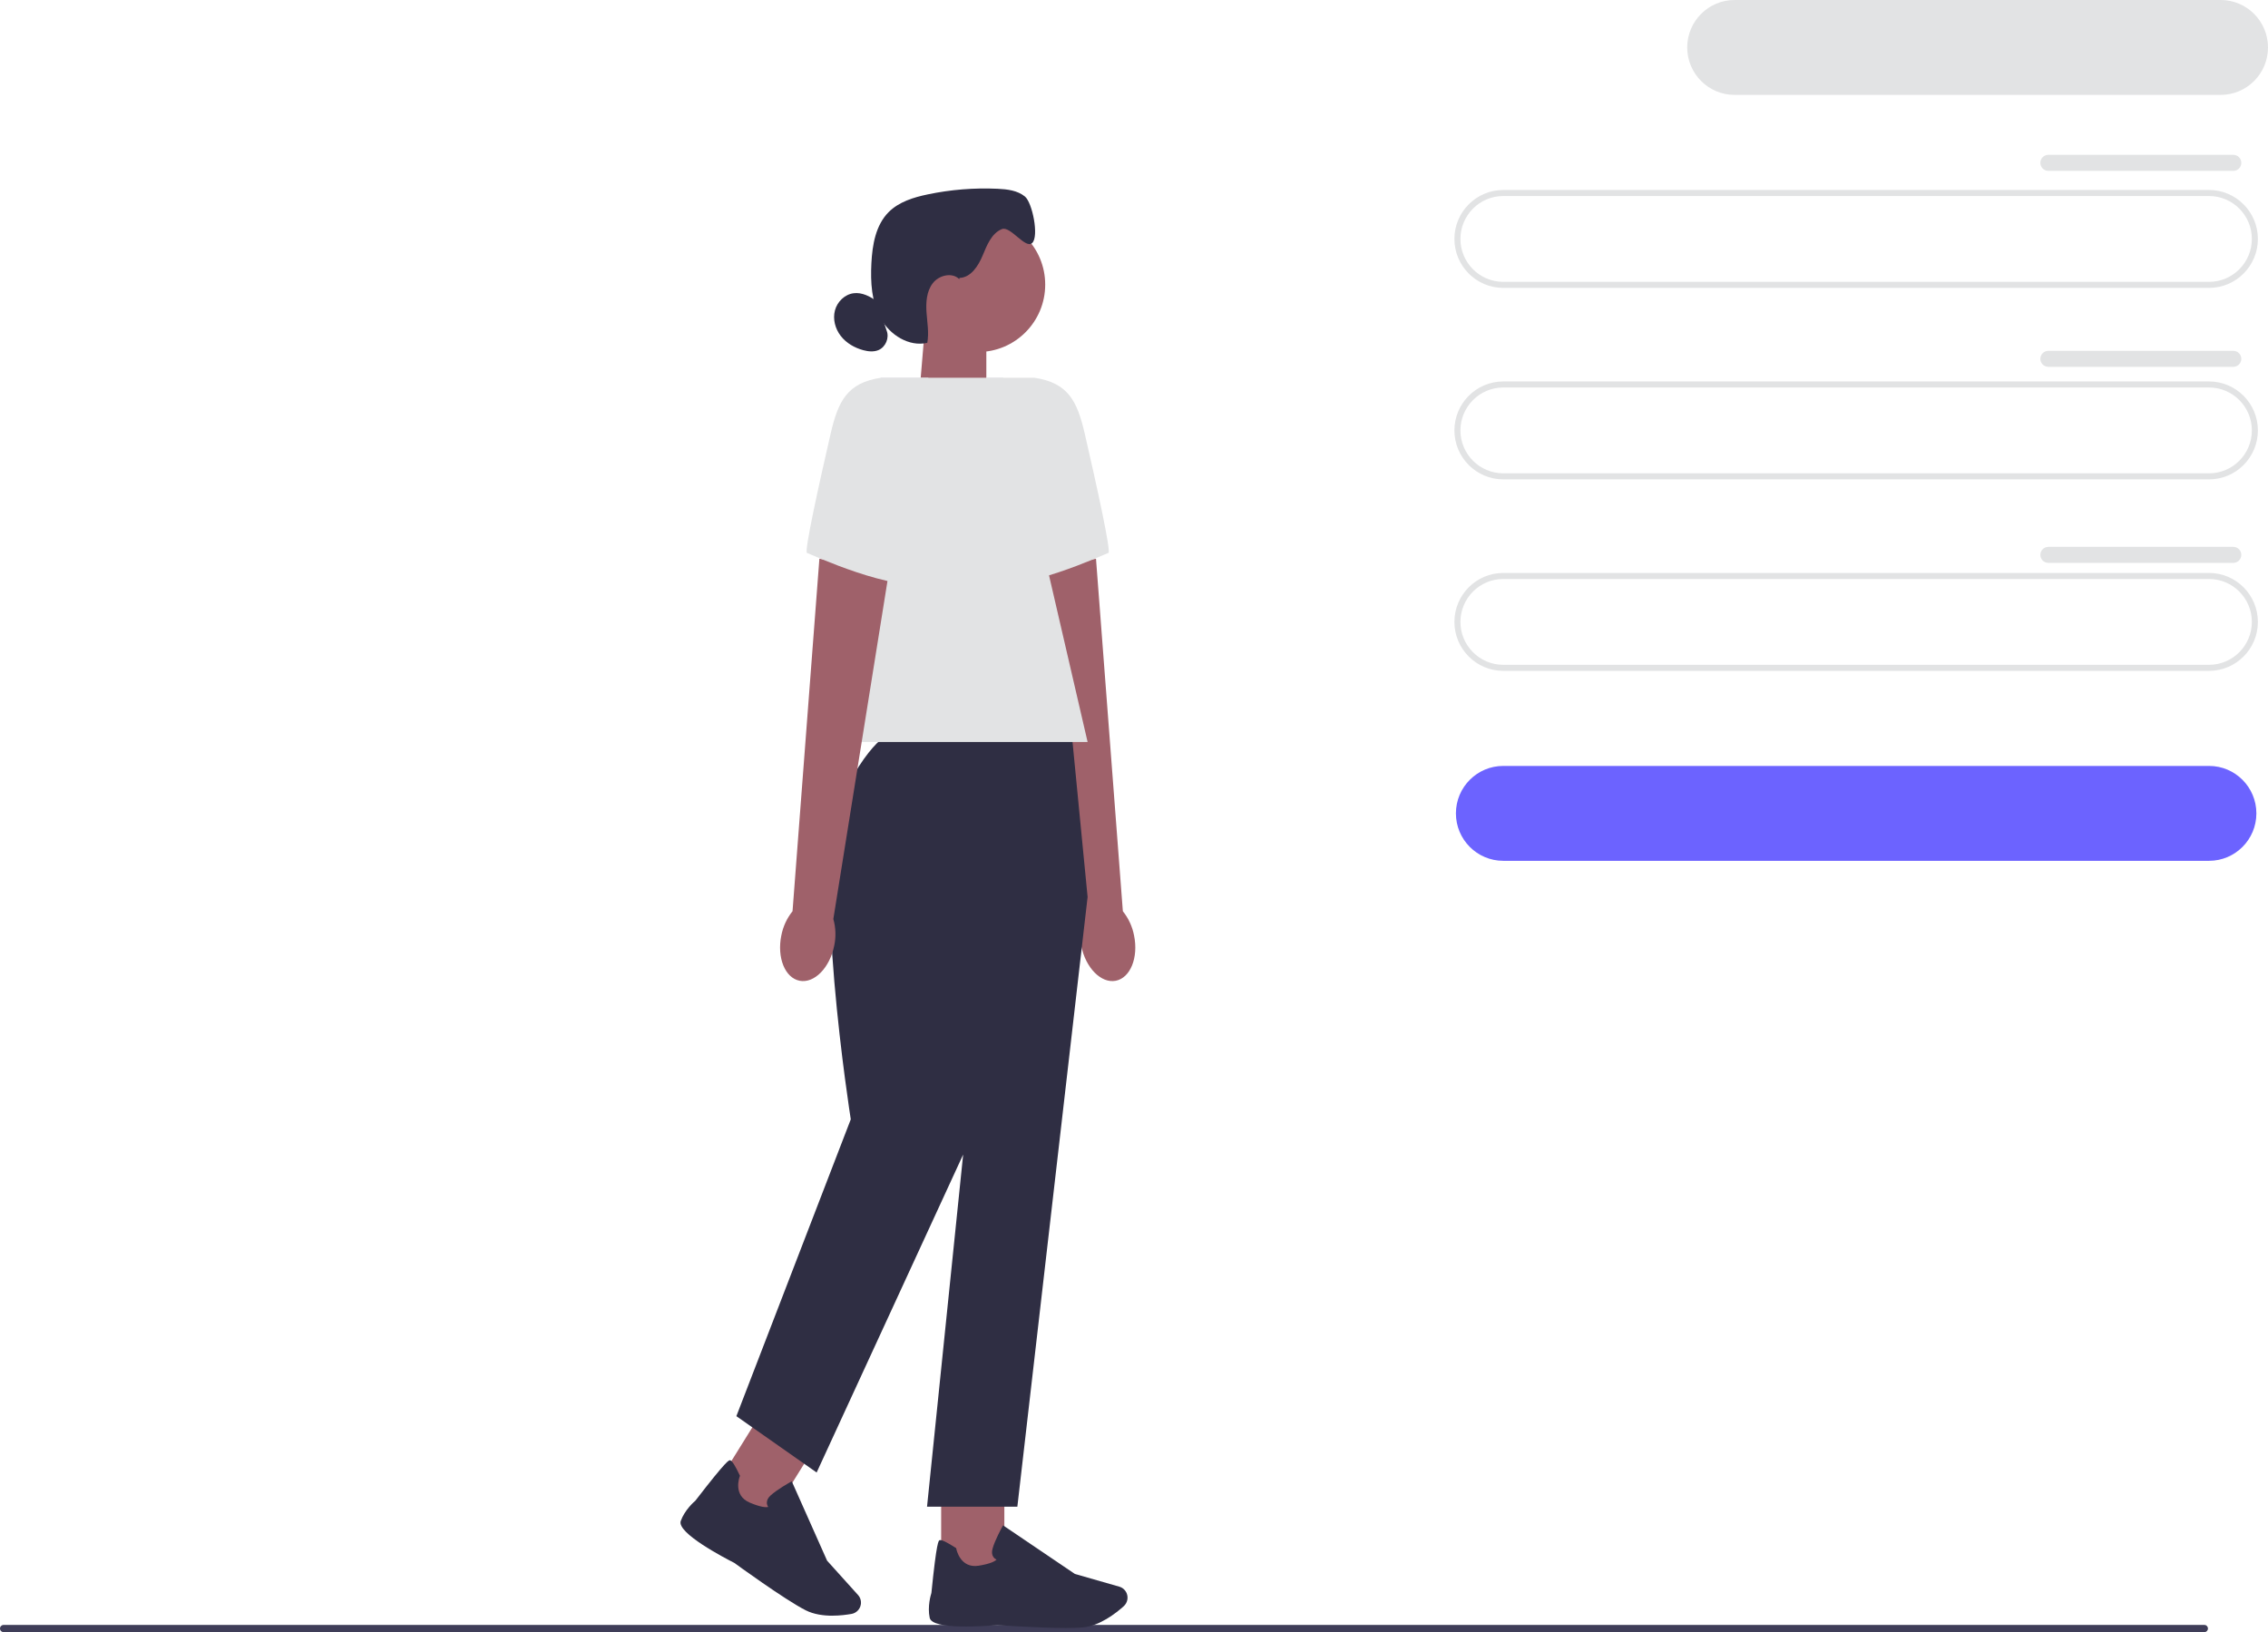 <svg width="585" height="421" viewBox="0 0 585 421" fill="none" xmlns="http://www.w3.org/2000/svg">
<g clip-path="url(#clip0_82_130)">
<path d="M569.51 420.071C569.51 420.586 569.098 421 568.584 421H0.926C0.412 421 -0 420.586 -0 420.071C-0 419.556 0.412 419.142 0.926 419.142H568.584C569.098 419.142 569.51 419.556 569.51 420.071Z" fill="#3F3D58"/>
<path d="M387.738 74.261H569.799C576.742 74.261 582.393 68.595 582.393 61.634C582.393 54.672 576.742 49.006 569.799 49.006H387.738C380.795 49.006 375.144 54.672 375.144 61.634C375.144 68.595 380.795 74.261 387.738 74.261ZM569.799 50.566C575.885 50.566 580.836 55.53 580.836 61.634C580.836 67.737 575.885 72.701 569.799 72.701H387.738C381.651 72.701 376.7 67.737 376.7 61.634C376.7 55.53 381.651 50.566 387.738 50.566H569.799Z" fill="#E2E3E4"/>
<path d="M387.738 222.043H569.799C576.531 222.043 582.003 216.556 582.003 209.805C582.003 203.054 576.531 197.568 569.799 197.568H387.738C381.005 197.568 375.533 203.054 375.533 209.805C375.533 216.556 381.005 222.043 387.738 222.043Z" fill="#6C63FF"/>
<path d="M447.4 24.476H572.795C579.528 24.476 585 18.989 585 12.238C585 5.487 579.528 0 572.795 0H447.4C440.667 0 435.195 5.487 435.195 12.238C435.195 18.989 440.667 24.476 447.4 24.476Z" fill="#E2E3E4"/>
<path d="M387.738 123.65H569.799C576.742 123.65 582.393 117.983 582.393 111.022C582.393 104.06 576.742 98.394 569.799 98.394H387.738C380.795 98.394 375.144 104.06 375.144 111.022C375.144 117.983 380.795 123.65 387.738 123.65ZM569.799 99.954C575.885 99.954 580.836 104.918 580.836 111.022C580.836 117.125 575.885 122.089 569.799 122.089H387.738C381.651 122.089 376.7 117.125 376.7 111.022C376.7 104.918 381.651 99.954 387.738 99.954H569.799Z" fill="#E2E3E4"/>
<path d="M387.738 173.045H569.799C576.742 173.045 582.393 167.379 582.393 160.417C582.393 153.456 576.742 147.789 569.799 147.789H387.738C380.795 147.789 375.144 153.456 375.144 160.417C375.144 167.379 380.795 173.045 387.738 173.045ZM569.799 149.35C575.885 149.35 580.836 154.314 580.836 160.417C580.836 166.521 575.885 171.484 569.799 171.484H387.738C381.651 171.484 376.7 166.521 376.7 160.417C376.7 154.314 381.651 149.35 387.738 149.35H569.799Z" fill="#E2E3E4"/>
<path d="M576.056 39.937H528.342C527.206 39.937 526.28 40.858 526.28 42.005C526.28 43.144 527.206 44.073 528.342 44.073H576.056C577.193 44.073 578.119 43.152 578.119 42.005C578.119 40.865 577.193 39.937 576.056 39.937Z" fill="#E2E3E4"/>
<path d="M576.056 90.495H528.342C527.206 90.495 526.28 91.416 526.28 92.556C526.28 93.695 527.206 94.624 528.342 94.624H576.056C577.193 94.624 578.119 93.703 578.119 92.564C578.119 91.424 577.193 90.495 576.056 90.495Z" fill="#E2E3E4"/>
<path d="M576.056 141.062H528.342C527.206 141.062 526.28 141.983 526.28 143.13C526.28 144.27 527.206 145.19 528.342 145.19H576.056C577.193 145.19 578.119 144.27 578.119 143.122C578.119 141.983 577.193 141.062 576.056 141.062Z" fill="#E2E3E4"/>
<path d="M237.006 103.225L254.411 108.969V83.846H238.617L237.006 103.225Z" fill="#9F616A"/>
<path d="M252.255 90.8C242.677 90.8 234.912 83.014 234.912 73.411C234.912 63.807 242.677 56.022 252.255 56.022C261.832 56.022 269.597 63.807 269.597 73.411C269.597 83.014 261.832 90.8 252.255 90.8Z" fill="#9F616A"/>
<path d="M247.491 71.686C250.394 71.6 252.301 68.658 253.43 65.973C254.558 63.288 255.718 60.205 258.411 59.097C260.614 58.192 264.498 64.318 266.234 62.687C268.048 60.986 266.281 52.252 264.358 50.684C262.436 49.115 259.805 48.81 257.329 48.693C251.289 48.412 245.21 48.904 239.287 50.145C235.621 50.91 231.853 52.065 229.207 54.719C225.86 58.09 225.004 63.171 224.762 67.924C224.513 72.786 224.794 77.875 227.152 82.129C229.51 86.382 234.445 89.52 239.178 88.435C239.653 85.859 239.17 83.213 238.983 80.591C238.804 77.977 238.991 75.151 240.587 73.067C242.175 70.984 245.584 70.156 247.436 72.006" fill="#2F2E43"/>
<path d="M226.156 77.711C224.42 76.439 222.342 75.37 220.209 75.635C217.905 75.916 215.951 77.82 215.36 80.076C214.768 82.332 215.43 84.814 216.862 86.655C218.287 88.497 220.411 89.715 222.653 90.324C223.953 90.675 225.378 90.823 226.615 90.292C228.436 89.504 229.425 87.171 228.709 85.313" fill="#2F2E43"/>
<path d="M292.52 241.321C293.679 247.034 291.554 252.255 287.787 252.981C284.02 253.707 280.027 249.656 278.875 243.943C278.384 241.664 278.462 239.307 279.101 237.059L264.755 147.501L282.697 144.113L289.624 235.038C291.095 236.88 292.084 239.034 292.52 241.328V241.321Z" fill="#9F616A"/>
<path d="M254.597 97.441H266.841C275.496 98.76 277.847 103.389 279.816 111.943C282.821 124.992 286.658 142.365 285.895 142.623C284.673 143.029 263.829 152.862 253.204 150.615L254.597 97.441Z" fill="#E2E3E4"/>
<path d="M242.759 382.71H259.058V405.898H242.759V382.71Z" fill="#9F616A"/>
<path d="M274.928 419.931C276.641 419.931 278.166 419.892 279.318 419.782C283.646 419.384 287.779 416.177 289.858 414.304C290.792 413.461 291.087 412.118 290.605 410.963C290.254 410.136 289.562 409.512 288.698 409.27L277.256 405.992L258.73 393.457L258.52 393.832C258.442 393.972 256.621 397.258 256.014 399.475C255.78 400.318 255.843 401.02 256.193 401.566C256.434 401.941 256.777 402.16 257.049 402.284C256.714 402.636 255.664 403.354 252.426 403.869C247.701 404.618 246.705 399.709 246.666 399.506L246.635 399.342L246.494 399.248C244.245 397.797 242.859 397.133 242.385 397.274C242.089 397.36 241.591 397.516 240.244 410.885C240.112 411.307 239.17 414.382 239.808 417.324C240.501 420.524 254.449 419.423 257.244 419.174C257.322 419.182 267.767 419.931 274.921 419.931H274.928Z" fill="#2F2E43"/>
<path d="M196.347 364.492L210.177 373.141L197.94 392.816L184.11 384.167L196.347 364.492Z" fill="#9F616A"/>
<path d="M214.714 416.754C216.629 416.754 218.388 416.52 219.641 416.302C220.871 416.083 221.836 415.1 222.038 413.867C222.178 412.977 221.922 412.079 221.314 411.416L213.336 402.565L204.229 382.102L203.856 382.304C203.715 382.382 200.439 384.201 198.749 385.762C198.103 386.355 197.784 386.987 197.8 387.635C197.808 388.088 197.979 388.447 198.15 388.704C197.683 388.829 196.414 388.876 193.394 387.596C188.989 385.731 190.732 381.032 190.81 380.837L190.872 380.681L190.802 380.533C189.658 378.106 188.841 376.81 188.358 376.677C188.055 376.591 187.557 376.459 179.36 387.097C179.026 387.377 176.605 389.493 175.593 392.326C174.495 395.408 186.91 401.879 189.409 403.143C189.487 403.205 202.478 412.672 207.818 415.365C209.935 416.434 212.441 416.762 214.722 416.762L214.714 416.754Z" fill="#2F2E43"/>
<path d="M230.756 188.803H276.392L280.533 231.37L262.412 388.65H239.116L248.433 297.811L210.643 379.823L189.938 365.29L219.446 288.726C219.446 288.726 208.907 222.028 217.189 205.411C225.471 188.803 230.756 188.803 230.756 188.803Z" fill="#2F2E43"/>
<path d="M208.051 191.394H280.533L258.785 97.441H227.207L208.051 191.394Z" fill="#E2E3E4"/>
<path d="M201.528 241.321C200.368 247.034 202.493 252.255 206.26 252.981C210.028 253.707 214.021 249.656 215.173 243.943C215.663 241.664 215.585 239.307 214.947 237.059L229.292 147.501L211.351 144.113L204.424 235.038C202.952 236.88 201.964 239.034 201.528 241.328V241.321Z" fill="#9F616A"/>
<path d="M239.45 97.441H227.207C218.551 98.76 216.201 103.389 214.231 111.943C211.227 124.992 207.389 142.365 208.152 142.623C209.374 143.029 230.219 152.862 240.844 150.615L239.45 97.441Z" fill="#E2E3E4"/>
</g>
<defs>
<clipPath id="clip0_82_130">
<rect width="585" height="421" fill="white" transform="matrix(-1 0 0 1 585 0)"/>
</clipPath>
</defs>
</svg>
